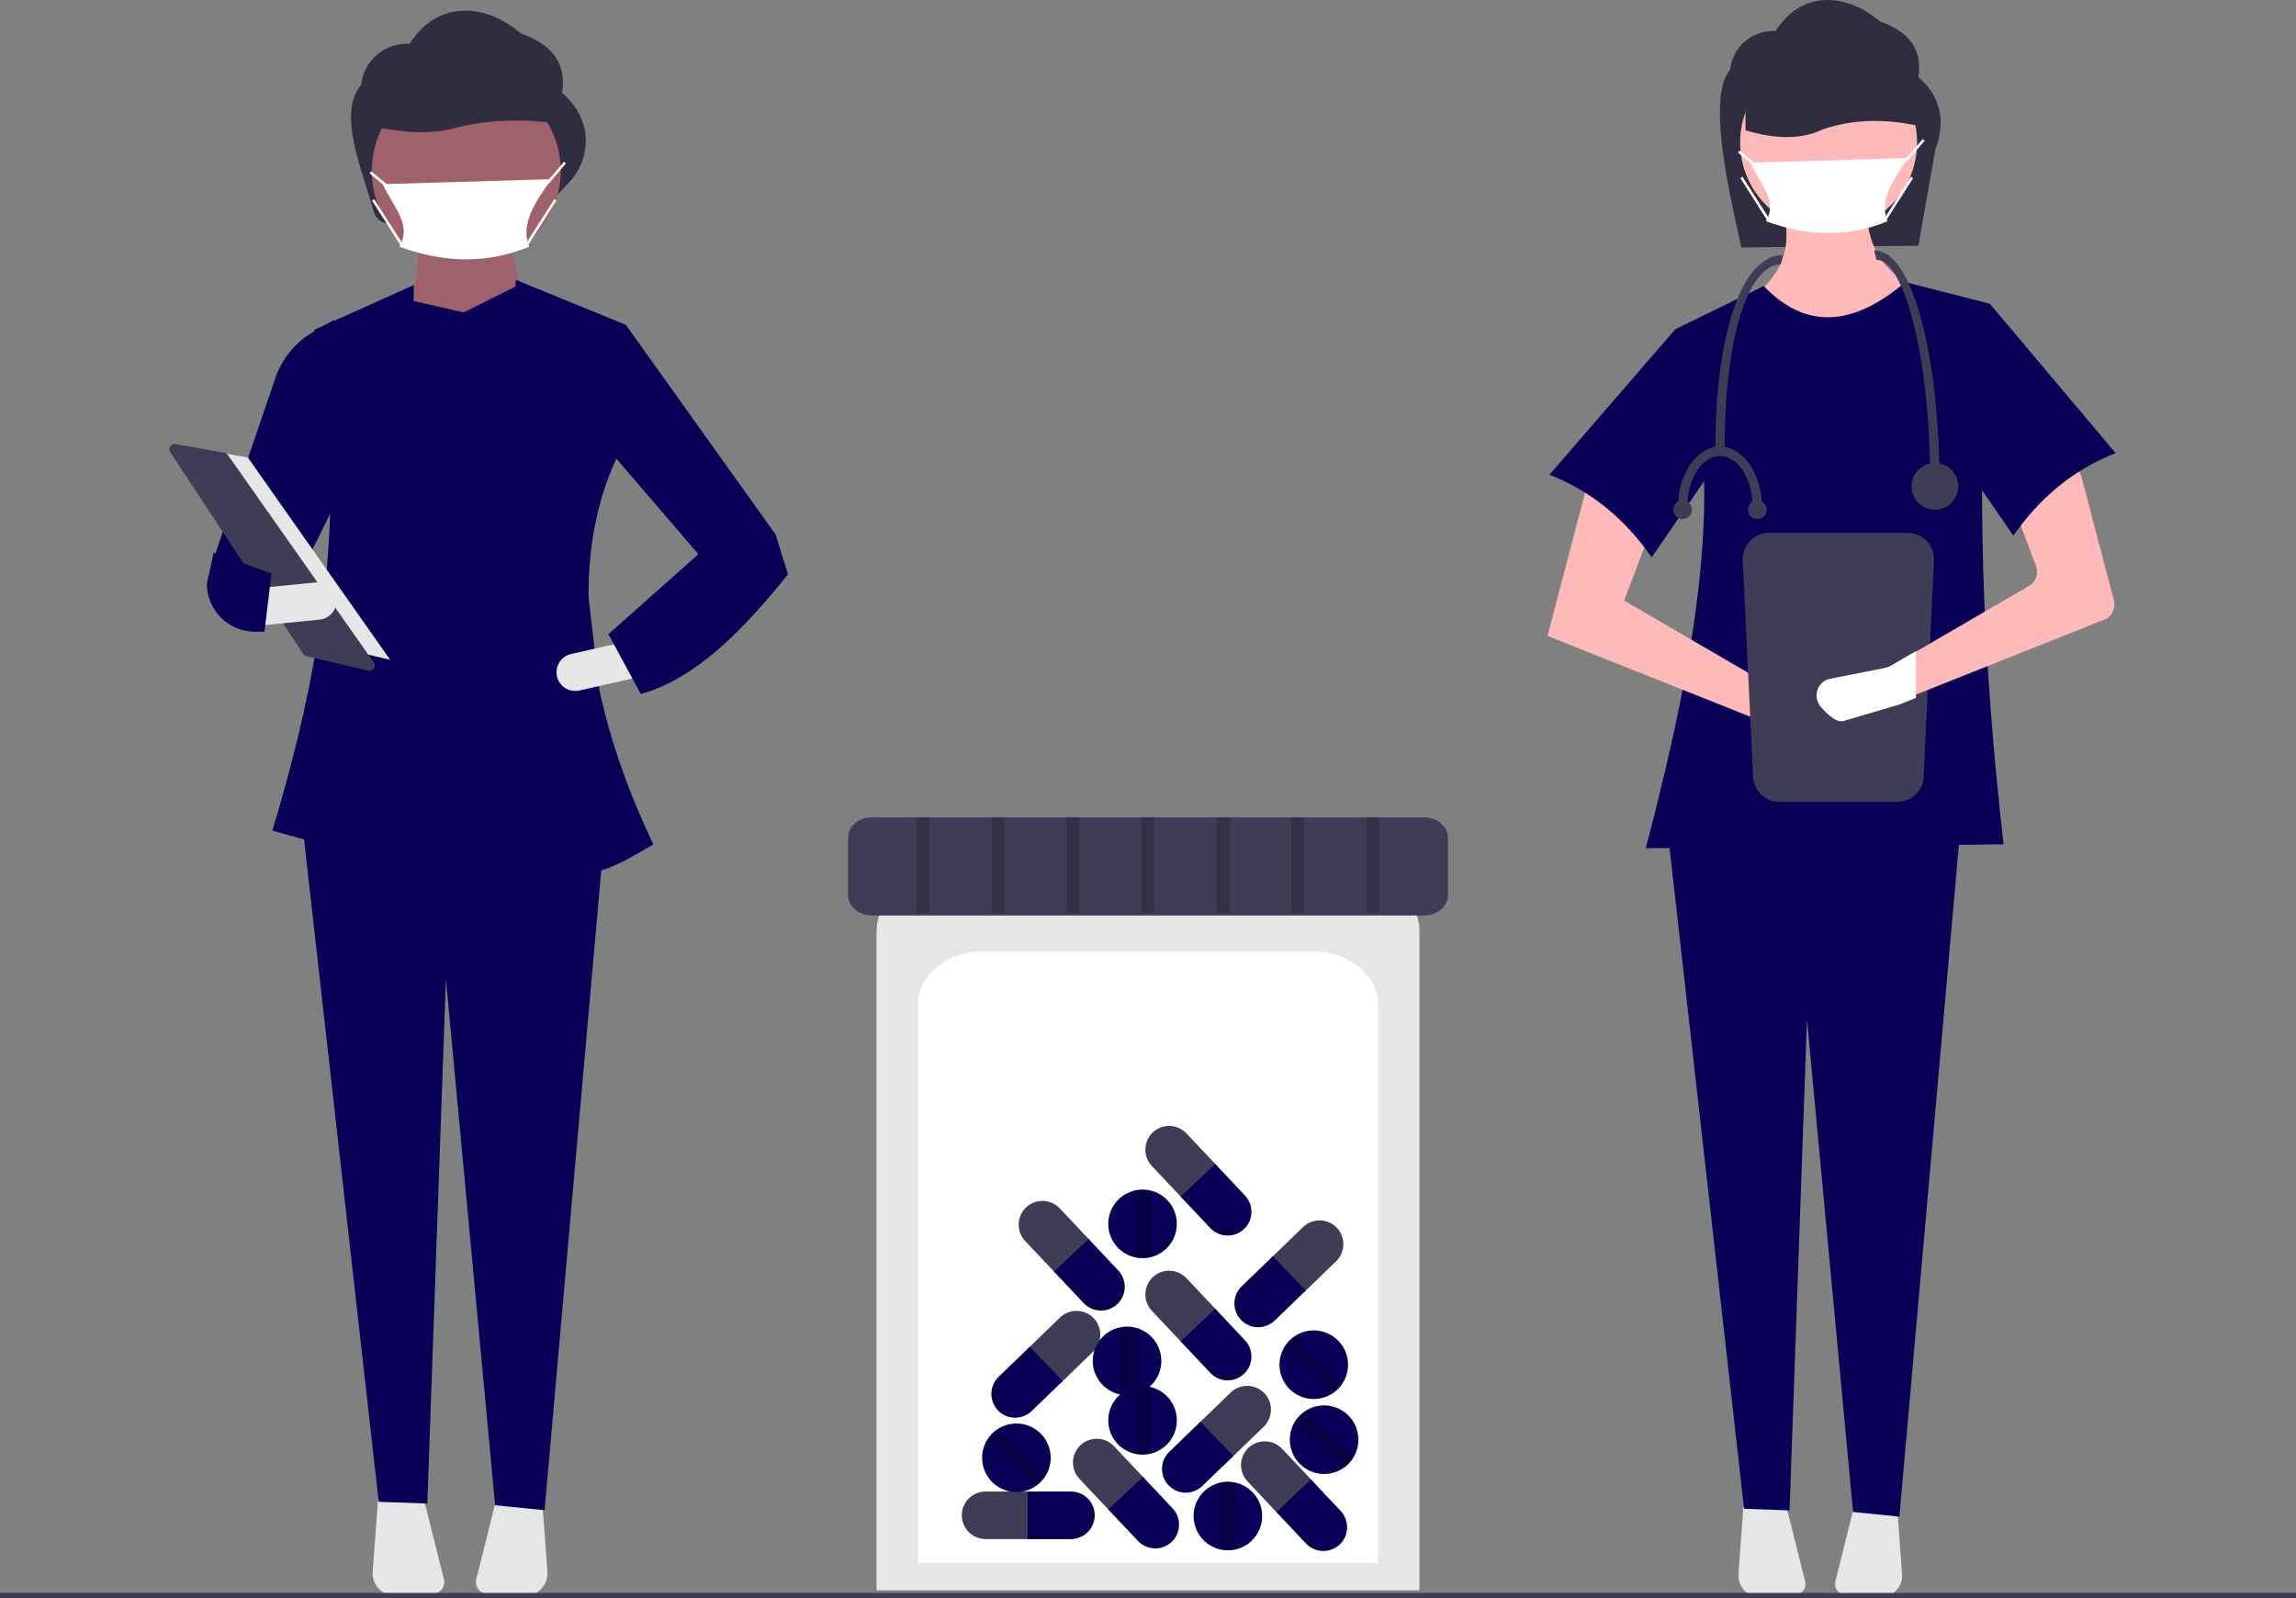 <svg width="227" height="158" viewBox="0 0 227 158" fill="none" xmlns="http://www.w3.org/2000/svg">
<rect x="0" y="0" width="227" height="158" fill="#808080" stroke="none"/>
<g clip-path="url(#clip0)">
<path d="M189.667 24.295L172.155 24.465C171.332 20.413 168.567 9.782 171.057 6.882C171.171 5.791 171.701 4.785 172.537 4.075C173.374 3.364 174.452 3.004 175.547 3.068C178.261 -1.18 182.782 -0.542 185.838 2.111C188.913 3.172 190.072 5.057 189.667 7.615C191.944 9.608 192.364 12.033 191.342 14.794L189.667 24.295Z" fill="#2F2E41"/>
<path d="M187.981 35.082L175.347 33.333L172.82 29.64C176.301 27.331 177.533 24.107 175.93 19.728L184.677 19.533C184.267 23.433 185.557 26.452 189.147 28.279L187.981 35.082Z" fill="#FFB9B9"/>
<path d="M172.36 149.031L171.877 155.635C171.855 155.934 171.898 156.234 172.001 156.515C172.105 156.797 172.267 157.052 172.478 157.266C172.689 157.479 172.942 157.645 173.222 157.752C173.502 157.859 173.802 157.905 174.101 157.887L177.493 157.681C177.65 157.672 177.804 157.628 177.942 157.552C178.08 157.477 178.2 157.372 178.293 157.245C178.386 157.118 178.45 156.972 178.481 156.818C178.511 156.663 178.507 156.504 178.469 156.351L176.586 148.82L172.36 149.031Z" fill="#E6E6E6"/>
<path d="M183.342 148.82L181.459 156.351C181.421 156.504 181.417 156.663 181.447 156.818C181.478 156.972 181.542 157.118 181.635 157.245C181.728 157.372 181.848 157.477 181.986 157.552C182.124 157.628 182.277 157.672 182.435 157.681L185.827 157.887C186.126 157.905 186.426 157.859 186.705 157.752C186.985 157.645 187.239 157.479 187.45 157.266C187.66 157.052 187.823 156.797 187.927 156.515C188.03 156.234 188.073 155.934 188.051 155.635L187.568 149.031L183.342 148.82Z" fill="#E6E6E6"/>
<path d="M187.787 149.948L183.209 149.489L178.652 100.775L176.929 149.332L172.432 149.171L164.852 81.922H193.812L187.787 149.948Z" fill="#080056"/>
<path d="M180.789 22.837C185.62 22.837 189.536 18.921 189.536 14.091C189.536 9.261 185.62 5.345 180.789 5.345C175.959 5.345 172.043 9.261 172.043 14.091C172.043 18.921 175.959 22.837 180.789 22.837Z" fill="#FFB9B9"/>
<path d="M198.088 83.477L162.713 83.866C167.963 63.881 171.104 45.318 165.629 32.555L174.375 28.279C178.593 32.678 183.29 32.224 188.37 27.891L196.728 30.029C195.296 46.764 195.938 64.688 198.088 83.477Z" fill="#080056"/>
<path d="M152.995 62.875L174.959 71.621L179.869 73.066C180.089 73.13 180.319 73.15 180.547 73.123C180.774 73.097 180.994 73.024 181.192 72.91C181.391 72.797 181.565 72.644 181.703 72.461C181.841 72.279 181.941 72.07 181.996 71.848C182.094 71.459 182.05 71.047 181.873 70.687C181.696 70.327 181.397 70.041 181.029 69.88L175.93 68.317L160.575 59.377L163.783 50.922L157.077 47.327L152.995 62.875Z" fill="#FFB9B9"/>
<path d="M153.189 46.938C157.368 48.568 160.692 51.35 163.297 55.101L171.46 43.245L165.629 32.555L153.189 46.938Z" fill="#080056"/>
<path d="M190.647 12.674C187.097 11.759 183.607 11.633 180.214 12.793C178.053 13.84 175.457 13.744 172.571 12.881V4.155L188.154 4.571L190.647 12.674Z" fill="#2F2E41"/>
<path d="M174.885 52.685C174.199 52.685 173.54 52.959 173.055 53.444C172.569 53.93 172.296 54.588 172.295 55.275L173.317 76.679C173.318 77.365 173.591 78.024 174.077 78.509C174.563 78.995 175.221 79.268 175.908 79.269H187.599C188.285 79.268 188.944 78.995 189.429 78.509C189.915 78.024 190.188 77.365 190.189 76.679L191.212 55.275C191.211 54.588 190.938 53.93 190.452 53.444C189.966 52.959 189.308 52.685 188.621 52.685H174.885Z" fill="#3F3D56"/>
<path d="M208.055 61.258L188.911 68.881L187.466 69.456C187.42 69.474 187.374 69.489 187.326 69.504L182.487 70.928C181.868 71.11 181.012 70.276 180.511 69.701C180.263 69.424 180.122 69.067 180.115 68.695C180.107 68.323 180.233 67.961 180.47 67.674C180.537 67.597 180.61 67.526 180.69 67.462C180.876 67.317 181.096 67.22 181.329 67.181L186.163 66.23C186.336 66.196 186.503 66.134 186.656 66.046L188.911 64.732L200.616 57.917C200.942 57.728 201.189 57.429 201.315 57.075C201.441 56.72 201.437 56.332 201.304 55.98L199.069 50.088C198.932 49.727 198.931 49.329 199.066 48.968C199.201 48.606 199.463 48.307 199.803 48.124L203.505 46.141C203.716 46.027 203.951 45.963 204.191 45.953C204.43 45.944 204.669 45.989 204.889 46.084C205.109 46.181 205.305 46.325 205.461 46.508C205.617 46.69 205.729 46.906 205.79 47.138L209.003 59.377C209.102 59.752 209.06 60.151 208.885 60.497C208.711 60.844 208.415 61.114 208.055 61.258Z" fill="#FFB9B9"/>
<path d="M209.167 44.8C204.988 46.43 201.665 49.212 199.06 52.963L190.896 41.107L196.728 30.029L209.167 44.8Z" fill="#080056"/>
<path d="M186.61 21.876C182.784 23.467 178.772 23.403 174.596 21.876C175.811 19.802 173.995 18.177 173.062 16.084L188.655 15.62C187.463 17.439 185.703 19.588 186.61 21.876Z" fill="white"/>
<path d="M188.49 15.966L188.309 15.785L188.565 15.53L190.092 13.748L190.286 13.914L188.752 15.703L188.49 15.966Z" fill="white"/>
<path d="M171.993 14.883L171.83 15.079L173.363 16.357L173.527 16.161L171.993 14.883Z" fill="white"/>
<path d="M188.931 17.469L186.246 21.686L186.462 21.823L189.147 17.606L188.931 17.469Z" fill="white"/>
<path d="M172.275 17.468L172.06 17.605L174.744 21.823L174.959 21.686L172.275 17.468Z" fill="white"/>
<path d="M189.422 64.371V69.001L187.81 69.644C187.759 69.663 187.707 69.681 187.653 69.698L182.252 71.287C181.561 71.49 180.605 70.559 180.046 69.917C179.769 69.608 179.612 69.21 179.604 68.795C179.595 68.379 179.736 67.975 180 67.655C180.075 67.569 180.157 67.49 180.246 67.418C180.454 67.256 180.699 67.148 180.959 67.104L186.355 66.043C186.549 66.005 186.735 65.935 186.906 65.837L189.422 64.371Z" fill="white"/>
<path d="M191.759 47.853H190.835C190.835 34.788 188.145 25.683 185.523 25.683L185.292 24.759C187.644 24.759 189.142 28.549 189.986 31.727C191.129 36.037 191.759 41.764 191.759 47.853Z" fill="#3F3D56"/>
<path d="M170.512 44.619H169.588C169.588 32.654 172.297 25.221 176.285 25.221L176.054 26.144C173.295 26.144 170.512 31.857 170.512 44.619Z" fill="#3F3D56"/>
<path d="M191.297 50.393C192.572 50.393 193.606 49.359 193.606 48.083C193.606 46.808 192.572 45.774 191.297 45.774C190.021 45.774 188.987 46.808 188.987 48.083C188.987 49.359 190.021 50.393 191.297 50.393Z" fill="#3F3D56"/>
<path d="M166.817 50.162H165.893C165.893 46.851 167.758 44.158 170.05 44.158V45.081C168.267 45.081 166.817 47.361 166.817 50.162Z" fill="#3F3D56"/>
<path d="M174.207 50.162H173.283C173.283 47.361 171.833 45.081 170.05 45.081V44.158C172.342 44.158 174.207 46.851 174.207 50.162Z" fill="#3F3D56"/>
<path d="M173.745 51.317C174.255 51.317 174.669 50.903 174.669 50.393C174.669 49.883 174.255 49.469 173.745 49.469C173.235 49.469 172.821 49.883 172.821 50.393C172.821 50.903 173.235 51.317 173.745 51.317Z" fill="#3F3D56"/>
<path d="M166.355 51.317C166.865 51.317 167.279 50.903 167.279 50.393C167.279 49.883 166.865 49.469 166.355 49.469C165.845 49.469 165.431 49.883 165.431 50.393C165.431 50.903 165.845 51.317 166.355 51.317Z" fill="#3F3D56"/>
<path d="M55.03 19.35L38.806 22.097C38.405 22.166 37.993 22.083 37.65 21.865C37.307 21.647 37.056 21.31 36.948 20.918C35.776 16.688 33.325 11.169 35.704 8.399C35.825 7.233 36.391 6.16 37.285 5.401C38.178 4.642 39.329 4.257 40.499 4.326C43.397 -0.211 48.224 0.471 51.487 3.304C54.771 4.437 56.009 6.45 55.576 9.181C56.994 10.423 57.738 11.822 57.895 13.357C57.969 14.211 57.861 15.071 57.576 15.88C57.292 16.689 56.838 17.428 56.245 18.047L55.03 19.35Z" fill="#2F2E41"/>
<path d="M52.507 32.122L39.93 31.382C41.163 28.553 41.655 25.829 41.163 23.244H50.534C50.513 25.229 51.501 28.662 52.507 32.122Z" fill="#9F616A"/>
<path d="M37.368 148.333L36.852 155.385C36.829 155.704 36.874 156.025 36.985 156.325C37.095 156.625 37.269 156.899 37.494 157.126C37.719 157.354 37.99 157.531 38.289 157.645C38.588 157.76 38.907 157.809 39.227 157.79L42.849 157.57C43.017 157.56 43.181 157.513 43.328 157.432C43.476 157.352 43.604 157.24 43.703 157.104C43.803 156.969 43.871 156.813 43.904 156.648C43.936 156.483 43.932 156.313 43.891 156.15L41.88 148.107L37.368 148.333Z" fill="#E6E6E6"/>
<path d="M49.095 148.107L47.084 156.15C47.044 156.313 47.039 156.483 47.072 156.648C47.104 156.813 47.172 156.969 47.272 157.104C47.371 157.24 47.499 157.352 47.647 157.432C47.795 157.513 47.958 157.56 48.126 157.57L51.748 157.79C52.068 157.809 52.388 157.76 52.687 157.645C52.986 157.531 53.257 157.354 53.481 157.126C53.706 156.899 53.88 156.625 53.991 156.325C54.101 156.025 54.147 155.704 54.123 155.385L53.607 148.333L49.095 148.107Z" fill="#E6E6E6"/>
<path d="M53.841 149.313L48.953 148.822L44.086 96.804L42.247 148.654L37.444 148.482L29.35 76.672H60.275L53.841 149.313Z" fill="#080056"/>
<path d="M46.096 26.238C51.255 26.238 55.436 22.056 55.436 16.898C55.436 11.74 51.255 7.559 46.096 7.559C40.938 7.559 36.756 11.74 36.756 16.898C36.756 22.056 40.938 26.238 46.096 26.238Z" fill="#9F616A"/>
<path d="M56.623 12.437C52.832 11.777 49.105 11.686 45.482 12.523C43.174 13.279 40.403 13.209 37.32 12.587V6.289L53.96 6.588L56.623 12.437Z" fill="#2F2E41"/>
<path d="M52.312 24.392C48.226 26.091 43.941 26.023 39.482 24.392C40.78 22.177 38.84 20.442 37.844 18.207L54.496 17.712C53.222 19.654 51.343 21.949 52.312 24.392Z" fill="white"/>
<path d="M36.698 16.931L36.534 17.128L38.172 18.493L38.336 18.296L36.698 16.931Z" fill="white"/>
<path d="M54.798 19.691L51.931 24.194L52.146 24.332L55.013 19.828L54.798 19.691Z" fill="white"/>
<path d="M36.996 19.691L36.781 19.828L39.647 24.332L39.863 24.195L36.996 19.691Z" fill="white"/>
<path d="M28.339 59.495L21.188 55.056L27.287 37.194C27.967 35.35 29.27 33.803 30.97 32.818L33.025 31.629L33.203 49.649L28.339 59.495Z" fill="#080056"/>
<path d="M59.253 68.169L58.195 59.107C58.138 54.324 58.952 49.699 60.892 45.438L61.879 32.121L51.028 27.683C50.995 27.904 50.967 28.125 50.935 28.346L45.849 30.888L40.89 29.761L40.917 28.176L31.053 32.615C34.315 47.78 32.535 63.529 26.926 82.13L39.921 85.684L40.029 79.444L51.611 78.617C51.73 80.641 51.826 82.63 51.882 84.574C58.417 86.98 58.642 86.94 64.596 83.495C62.225 78.51 60.347 73.322 59.253 68.169Z" fill="#080056"/>
<path d="M75.936 57.275L69.277 55.056L58.627 42.657L61.879 32.122L76.675 52.837L75.936 57.275Z" fill="#080056"/>
<path d="M55.068 66.874C55.177 67.352 55.471 67.767 55.885 68.028C56.3 68.29 56.802 68.377 57.28 68.269L62.932 66.989L62.115 63.381L56.463 64.661C55.985 64.769 55.569 65.063 55.307 65.478C55.045 65.893 54.959 66.395 55.068 66.874V66.874Z" fill="#E6E6E6"/>
<path d="M60.152 62.7L63.358 68.618C68.751 67.114 73.424 62.373 77.908 56.782L76.675 52.836L69.03 54.809L60.152 62.7Z" fill="#080056"/>
<path d="M18.352 44.135L24.506 45.234L38.574 65.236L31.1 63.477L18.352 44.135Z" fill="#E6E6E6"/>
<path d="M17.26 43.891C17.166 43.892 17.075 43.919 16.995 43.968C16.915 44.017 16.849 44.086 16.805 44.169C16.762 44.252 16.741 44.345 16.745 44.439C16.75 44.532 16.779 44.623 16.831 44.702L29.98 64.652C30.054 64.763 30.167 64.842 30.297 64.873L36.415 66.312C36.518 66.337 36.626 66.329 36.725 66.29C36.824 66.252 36.908 66.184 36.968 66.096C37.027 66.009 37.058 65.905 37.057 65.799C37.056 65.693 37.023 65.59 36.962 65.503L22.525 44.976C22.486 44.92 22.436 44.872 22.378 44.836C22.321 44.799 22.256 44.774 22.189 44.762L17.359 43.9C17.326 43.894 17.293 43.891 17.26 43.891Z" fill="#3F3D56"/>
<path d="M25.463 58.155L25.828 61.836L31.595 61.263C32.083 61.215 32.532 60.974 32.843 60.595C33.154 60.216 33.302 59.728 33.253 59.24C33.205 58.752 32.964 58.303 32.585 57.992C32.206 57.681 31.718 57.534 31.23 57.582L25.463 58.155Z" fill="#E6E6E6"/>
<path d="M20.448 57.728C20.457 58.984 20.961 60.184 21.851 61.07C22.741 61.955 23.945 62.452 25.2 62.454H26.148L26.838 56.701L21.122 54.643L20.448 57.728Z" fill="#080056"/>
<path d="M54.04 18.349L53.859 18.168L54.132 17.895L55.764 15.991L55.958 16.157L54.32 18.068L54.04 18.349Z" fill="white"/>
<path d="M227 157.489H0V158H227V157.489Z" fill="#3F3D56"/>
<path d="M86.659 157.233H140.341V92.123C140.341 88.675 136.945 85.87 132.771 85.87H94.229C90.055 85.87 86.659 88.675 86.659 92.123V157.233Z" fill="#E6E6E6"/>
<path d="M90.749 154.54H136.251V99.352C136.251 96.429 133.373 94.052 129.835 94.052H97.166C93.627 94.052 90.749 96.429 90.749 99.352V154.54Z" fill="white"/>
<path d="M86.253 80.803C84.926 80.803 83.847 81.694 83.847 82.79V88.527C83.847 89.623 84.926 90.515 86.253 90.515H140.747C142.074 90.515 143.153 89.623 143.153 88.527V82.79C143.153 81.694 142.074 80.803 140.747 80.803H86.253Z" fill="#3F3D56"/>
<path d="M97.441 147.464C96.818 147.466 96.221 147.714 95.781 148.154C95.34 148.595 95.092 149.192 95.09 149.815C95.092 150.438 95.34 151.035 95.781 151.475C96.221 151.915 96.818 152.164 97.441 152.166H101.842V147.464H97.441Z" fill="#3F3D56"/>
<path d="M105.881 147.464H101.601V152.166H105.881C106.504 152.164 107.101 151.915 107.541 151.475C107.982 151.035 108.23 150.438 108.232 149.815C108.23 149.192 107.982 148.595 107.541 148.154C107.101 147.714 106.504 147.466 105.881 147.464Z" fill="#080056"/>
<path opacity="0.2" d="M107.415 148.04C107.786 148.465 107.99 149.01 107.991 149.574C107.989 150.196 107.741 150.793 107.3 151.234C106.86 151.674 106.263 151.923 105.64 151.924H101.601V152.166H105.881C106.504 152.164 107.101 151.915 107.541 151.475C107.982 151.034 108.23 150.438 108.232 149.815C108.231 149.477 108.158 149.144 108.017 148.838C107.876 148.532 107.671 148.259 107.415 148.04Z" fill="black"/>
<path d="M117.299 112.054C116.87 111.602 116.28 111.338 115.658 111.319C115.035 111.301 114.43 111.53 113.976 111.956C113.524 112.384 113.26 112.974 113.241 113.597C113.223 114.22 113.452 114.824 113.878 115.279L116.896 118.481L120.318 115.256L117.299 112.054Z" fill="#3F3D56"/>
<path d="M123.088 118.195L120.152 115.081L116.73 118.306L119.666 121.42C120.095 121.872 120.685 122.136 121.308 122.154C121.93 122.173 122.535 121.944 122.99 121.518C123.442 121.089 123.706 120.499 123.724 119.877C123.742 119.254 123.514 118.649 123.088 118.195Z" fill="#080056"/>
<path opacity="0.2" d="M123.721 119.706C123.666 120.267 123.41 120.79 123 121.177C122.545 121.603 121.94 121.832 121.318 121.813C120.695 121.795 120.105 121.531 119.676 121.079L116.906 118.14L116.73 118.306L119.666 121.42C120.095 121.872 120.685 122.136 121.308 122.154C121.93 122.173 122.535 121.944 122.99 121.518C123.235 121.286 123.427 121.004 123.553 120.692C123.679 120.379 123.736 120.043 123.721 119.706Z" fill="black"/>
<path d="M104.773 119.467C104.345 119.015 103.754 118.751 103.132 118.732C102.509 118.714 101.904 118.943 101.45 119.369C100.998 119.797 100.734 120.388 100.715 121.01C100.697 121.633 100.926 122.237 101.352 122.692L104.37 125.894L107.792 122.669L104.773 119.467Z" fill="#3F3D56"/>
<path d="M110.562 125.607L107.626 122.493L104.205 125.718L107.14 128.832C107.569 129.285 108.159 129.549 108.782 129.567C109.404 129.585 110.009 129.357 110.464 128.931C110.916 128.502 111.18 127.912 111.198 127.289C111.217 126.667 110.988 126.062 110.562 125.607Z" fill="#080056"/>
<path opacity="0.2" d="M111.195 127.119C111.14 127.68 110.884 128.203 110.474 128.59C110.019 129.016 109.415 129.245 108.792 129.226C108.169 129.208 107.579 128.944 107.15 128.492L104.38 125.553L104.205 125.719L107.14 128.833C107.569 129.285 108.159 129.549 108.782 129.567C109.404 129.586 110.009 129.357 110.464 128.931C110.709 128.699 110.901 128.417 111.027 128.105C111.153 127.792 111.211 127.456 111.195 127.119Z" fill="black"/>
<path d="M117.299 126.369C116.87 125.917 116.28 125.653 115.658 125.634C115.035 125.616 114.43 125.845 113.976 126.271C113.524 126.699 113.26 127.289 113.241 127.912C113.223 128.535 113.452 129.139 113.878 129.594L116.896 132.796L120.318 129.571L117.299 126.369Z" fill="#3F3D56"/>
<path d="M123.088 132.509L120.152 129.395L116.73 132.62L119.666 135.734C120.095 136.186 120.685 136.45 121.308 136.469C121.93 136.487 122.535 136.258 122.99 135.832C123.442 135.404 123.706 134.814 123.724 134.191C123.742 133.568 123.514 132.964 123.088 132.509Z" fill="#080056"/>
<path opacity="0.2" d="M123.721 134.021C123.666 134.582 123.41 135.105 123 135.492C122.545 135.918 121.94 136.147 121.318 136.128C120.695 136.11 120.105 135.846 119.676 135.394L116.906 132.455L116.73 132.62L119.666 135.735C120.095 136.187 120.685 136.451 121.308 136.469C121.93 136.488 122.535 136.259 122.99 135.833C123.235 135.601 123.427 135.319 123.553 135.007C123.679 134.694 123.736 134.358 123.721 134.021Z" fill="black"/>
<path d="M124.94 141.058C125.387 140.624 125.644 140.031 125.655 139.408C125.666 138.785 125.43 138.184 124.998 137.734C124.564 137.288 123.971 137.031 123.348 137.02C122.725 137.009 122.123 137.245 121.674 137.677L118.509 140.734L121.775 144.115L124.94 141.058Z" fill="#3F3D56"/>
<path d="M118.87 146.921L121.948 143.948L118.682 140.566L115.604 143.54C115.157 143.974 114.9 144.567 114.889 145.19C114.878 145.813 115.114 146.414 115.546 146.864C115.98 147.311 116.573 147.567 117.196 147.578C117.819 147.589 118.421 147.353 118.87 146.921Z" fill="#080056"/>
<path opacity="0.2" d="M117.367 147.573C116.805 147.525 116.279 147.275 115.887 146.87C115.455 146.42 115.219 145.819 115.23 145.196C115.241 144.573 115.498 143.98 115.944 143.546L118.849 140.74L118.682 140.566L115.604 143.54C115.157 143.974 114.9 144.567 114.889 145.19C114.878 145.813 115.114 146.414 115.546 146.864C115.78 147.106 116.065 147.295 116.379 147.417C116.693 147.539 117.03 147.593 117.367 147.573Z" fill="black"/>
<path d="M108.069 133.645C108.516 133.211 108.773 132.618 108.783 131.995C108.794 131.372 108.558 130.771 108.127 130.321C107.693 129.874 107.099 129.618 106.476 129.607C105.854 129.596 105.252 129.832 104.802 130.264L101.637 133.321L104.904 136.702L108.069 133.645Z" fill="#3F3D56"/>
<path d="M101.998 139.508L105.077 136.535L101.81 133.153L98.732 136.127C98.285 136.561 98.028 137.154 98.017 137.777C98.007 138.4 98.243 139.001 98.674 139.451C99.108 139.897 99.702 140.154 100.324 140.165C100.947 140.176 101.549 139.94 101.998 139.508Z" fill="#080056"/>
<path opacity="0.2" d="M100.495 140.16C99.933 140.112 99.407 139.862 99.015 139.457C98.584 139.007 98.348 138.405 98.358 137.783C98.369 137.16 98.626 136.567 99.073 136.132L101.978 133.327L101.81 133.153L98.732 136.127C98.285 136.561 98.028 137.154 98.017 137.777C98.007 138.4 98.243 139.001 98.674 139.451C98.909 139.693 99.193 139.882 99.507 140.004C99.822 140.126 100.158 140.18 100.495 140.16Z" fill="black"/>
<path d="M132.098 124.699C132.545 124.265 132.802 123.671 132.813 123.048C132.823 122.426 132.587 121.824 132.156 121.374C131.722 120.928 131.129 120.671 130.506 120.66C129.883 120.649 129.281 120.885 128.832 121.317L125.667 124.374L128.933 127.756L132.098 124.699Z" fill="#3F3D56"/>
<path d="M126.028 130.562L129.106 127.588L125.84 124.207L122.761 127.18C122.314 127.614 122.058 128.207 122.047 128.83C122.036 129.453 122.272 130.055 122.704 130.504C123.138 130.951 123.731 131.207 124.354 131.218C124.977 131.229 125.578 130.993 126.028 130.562Z" fill="#080056"/>
<path opacity="0.2" d="M124.524 131.213C123.962 131.165 123.437 130.915 123.044 130.51C122.613 130.06 122.377 129.459 122.388 128.836C122.399 128.213 122.655 127.62 123.102 127.186L126.007 124.38L125.84 124.207L122.761 127.18C122.314 127.614 122.058 128.207 122.047 128.83C122.036 129.453 122.272 130.055 122.704 130.504C122.938 130.746 123.222 130.935 123.537 131.057C123.851 131.18 124.188 131.233 124.524 131.213Z" fill="black"/>
<path d="M126.757 143.239C126.328 142.787 125.738 142.523 125.116 142.505C124.493 142.487 123.888 142.715 123.434 143.141C122.982 143.57 122.718 144.16 122.699 144.783C122.681 145.405 122.91 146.01 123.336 146.464L126.354 149.666L129.775 146.441L126.757 143.239Z" fill="#3F3D56"/>
<path d="M132.546 149.38L129.61 146.266L126.189 149.491L129.125 152.605C129.553 153.057 130.143 153.321 130.766 153.34C131.389 153.358 131.993 153.129 132.448 152.704C132.9 152.275 133.164 151.685 133.183 151.062C133.201 150.44 132.972 149.835 132.546 149.38Z" fill="#080056"/>
<path opacity="0.2" d="M133.179 150.892C133.124 151.453 132.868 151.976 132.458 152.363C132.004 152.789 131.399 153.018 130.776 152.999C130.154 152.981 129.563 152.717 129.135 152.265L126.364 149.326L126.189 149.492L129.125 152.606C129.553 153.058 130.143 153.322 130.766 153.34C131.389 153.359 131.993 153.13 132.448 152.704C132.693 152.472 132.885 152.19 133.011 151.878C133.138 151.565 133.195 151.229 133.179 150.892Z" fill="black"/>
<path d="M110.141 142.984C109.713 142.532 109.123 142.268 108.5 142.25C107.877 142.231 107.273 142.46 106.818 142.886C106.366 143.315 106.102 143.905 106.084 144.527C106.065 145.15 106.294 145.755 106.72 146.209L109.738 149.411L113.16 146.186L110.141 142.984Z" fill="#3F3D56"/>
<path d="M115.93 149.124L112.994 146.01L109.573 149.235L112.509 152.35C112.937 152.802 113.527 153.066 114.15 153.084C114.773 153.102 115.377 152.874 115.832 152.448C116.284 152.019 116.548 151.429 116.566 150.806C116.585 150.184 116.356 149.579 115.93 149.124Z" fill="#080056"/>
<path opacity="0.2" d="M116.563 150.636C116.508 151.197 116.252 151.72 115.842 152.107C115.387 152.533 114.783 152.762 114.16 152.744C113.537 152.725 112.947 152.461 112.519 152.009L109.748 149.07L109.573 149.236L112.508 152.35C112.937 152.802 113.527 153.066 114.15 153.084C114.773 153.103 115.377 152.874 115.832 152.448C116.077 152.216 116.269 151.935 116.395 151.622C116.521 151.309 116.579 150.973 116.563 150.636Z" fill="black"/>
<path d="M114.819 134.55C114.819 135.332 114.549 136.09 114.055 136.695C113.56 137.301 112.872 137.717 112.106 137.873C111.659 137.963 111.198 137.963 110.75 137.873C109.984 137.717 109.296 137.3 108.802 136.695C108.308 136.09 108.038 135.332 108.038 134.55C108.038 133.769 108.308 133.011 108.802 132.406C109.296 131.801 109.984 131.384 110.75 131.228C111.198 131.138 111.659 131.138 112.106 131.228C112.872 131.384 113.56 131.8 114.055 132.406C114.549 133.011 114.819 133.769 114.819 134.55Z" fill="#080056"/>
<path opacity="0.2" d="M112.106 131.228V137.873C111.659 137.963 111.198 137.963 110.75 137.873V131.228C111.198 131.138 111.659 131.138 112.106 131.228Z" fill="black"/>
<path d="M116.352 121.003C116.352 121.784 116.082 122.542 115.588 123.147C115.094 123.753 114.406 124.169 113.64 124.325C113.192 124.416 112.731 124.416 112.284 124.325C111.518 124.169 110.83 123.752 110.335 123.147C109.841 122.542 109.571 121.784 109.571 121.003C109.571 120.221 109.841 119.464 110.335 118.858C110.83 118.253 111.518 117.837 112.284 117.68C112.731 117.59 113.192 117.59 113.64 117.68C114.406 117.836 115.094 118.253 115.588 118.858C116.082 119.463 116.352 120.221 116.352 121.003Z" fill="#080056"/>
<path opacity="0.2" d="M113.64 117.68V124.325C113.192 124.416 112.731 124.416 112.284 124.325V117.68C112.731 117.59 113.192 117.59 113.64 117.68Z" fill="black"/>
<path d="M116.352 140.429C116.352 141.211 116.082 141.969 115.588 142.574C115.094 143.179 114.406 143.596 113.64 143.752C113.192 143.842 112.731 143.842 112.284 143.752C111.518 143.595 110.83 143.179 110.335 142.574C109.841 141.968 109.571 141.211 109.571 140.429C109.571 139.648 109.841 138.89 110.335 138.285C110.83 137.679 111.518 137.263 112.284 137.107C112.731 137.016 113.192 137.016 113.64 137.107C114.406 137.263 115.094 137.679 115.588 138.285C116.082 138.89 116.352 139.648 116.352 140.429Z" fill="#080056"/>
<path opacity="0.2" d="M113.64 137.107V143.752C113.192 143.842 112.731 143.842 112.284 143.752V137.107C112.731 137.016 113.192 137.016 113.64 137.107Z" fill="black"/>
<path d="M124.788 149.887C124.788 150.669 124.518 151.427 124.024 152.032C123.53 152.637 122.841 153.054 122.075 153.21C121.628 153.3 121.167 153.3 120.719 153.21C119.953 153.053 119.265 152.637 118.771 152.032C118.277 151.426 118.007 150.669 118.007 149.887C118.007 149.106 118.277 148.348 118.771 147.743C119.265 147.137 119.953 146.721 120.719 146.565C121.167 146.474 121.628 146.474 122.075 146.565C122.841 146.721 123.53 147.137 124.024 147.743C124.518 148.348 124.788 149.106 124.788 149.887Z" fill="#080056"/>
<path opacity="0.2" d="M122.076 146.565V153.21C121.628 153.3 121.167 153.3 120.72 153.21V146.565C121.167 146.474 121.628 146.474 122.076 146.565Z" fill="black"/>
<path d="M132.24 132.486C132.803 133.028 133.161 133.748 133.254 134.524C133.347 135.3 133.169 136.085 132.75 136.744C132.505 137.129 132.185 137.461 131.809 137.721C131.165 138.164 130.388 138.37 129.609 138.306C128.83 138.242 128.097 137.91 127.534 137.368C126.972 136.826 126.614 136.106 126.521 135.33C126.428 134.554 126.606 133.769 127.024 133.109C127.27 132.724 127.59 132.392 127.966 132.133C128.61 131.69 129.387 131.483 130.166 131.548C130.945 131.612 131.678 131.943 132.24 132.486Z" fill="#080056"/>
<path opacity="0.2" d="M127.966 132.133L132.75 136.745C132.505 137.13 132.185 137.462 131.809 137.721L127.024 133.11C127.27 132.725 127.59 132.393 127.966 132.133Z" fill="black"/>
<path d="M133.263 139.899C133.826 140.441 134.184 141.161 134.277 141.937C134.37 142.713 134.192 143.498 133.773 144.158C133.527 144.543 133.207 144.875 132.832 145.134C132.187 145.577 131.41 145.783 130.631 145.719C129.852 145.655 129.12 145.323 128.557 144.781C127.994 144.239 127.636 143.519 127.543 142.743C127.45 141.967 127.628 141.182 128.047 140.522C128.292 140.138 128.612 139.806 128.988 139.546C129.632 139.103 130.409 138.896 131.188 138.961C131.967 139.025 132.7 139.357 133.263 139.899Z" fill="#080056"/>
<path opacity="0.2" d="M128.988 139.546L133.773 144.157C133.527 144.542 133.207 144.874 132.832 145.134L128.047 140.522C128.292 140.137 128.612 139.805 128.988 139.546Z" fill="black"/>
<path d="M102.843 141.689C103.406 142.231 103.764 142.951 103.857 143.727C103.95 144.503 103.772 145.287 103.353 145.947C103.107 146.332 102.787 146.664 102.412 146.924C101.768 147.366 100.99 147.573 100.211 147.509C99.433 147.444 98.7 147.113 98.137 146.571C97.574 146.028 97.216 145.308 97.123 144.532C97.03 143.756 97.208 142.972 97.627 142.312C97.872 141.927 98.192 141.595 98.568 141.336C99.212 140.893 99.989 140.686 100.768 140.75C101.547 140.815 102.28 141.146 102.843 141.689Z" fill="#080056"/>
<path opacity="0.2" d="M98.568 141.335L103.353 145.947C103.107 146.332 102.787 146.664 102.412 146.923L97.627 142.312C97.872 141.927 98.192 141.595 98.568 141.335Z" fill="black"/>
<path opacity="0.2" d="M91.899 80.803H90.621V90.261H91.899V80.803Z" fill="black"/>
<path opacity="0.2" d="M99.312 80.803H98.034V90.261H99.312V80.803Z" fill="black"/>
<path opacity="0.2" d="M106.726 80.803H105.448V90.261H106.726V80.803Z" fill="black"/>
<path opacity="0.2" d="M114.139 80.803H112.861V90.261H114.139V80.803Z" fill="black"/>
<path opacity="0.2" d="M121.553 80.803H120.274V90.261H121.553V80.803Z" fill="black"/>
<path opacity="0.2" d="M128.966 80.803H127.688V90.261H128.966V80.803Z" fill="black"/>
<path opacity="0.2" d="M136.379 80.803H135.101V90.261H136.379V80.803Z" fill="black"/>
</g>
<defs>
<clipPath id="clip0">
<rect width="227" height="158" fill="white"/>
</clipPath>
</defs>
</svg>
